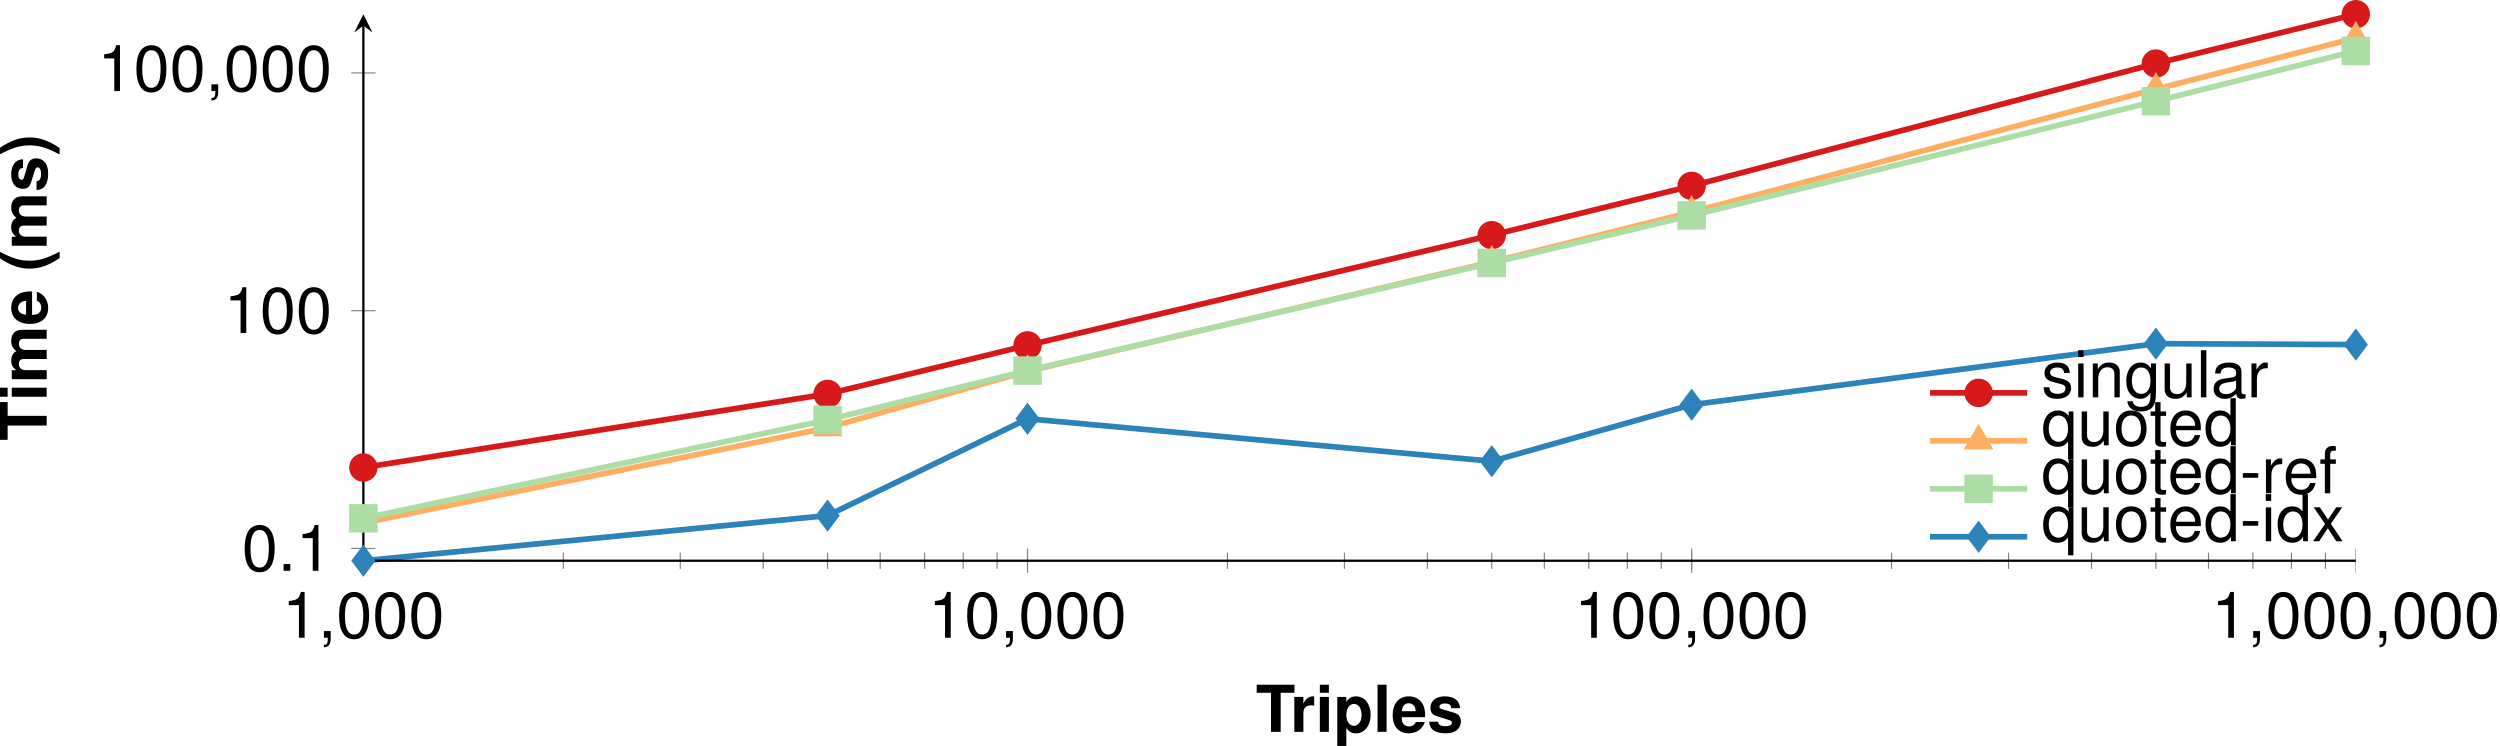 <?xml version='1.0' encoding='UTF-8'?>
<!-- This file was generated by dvisvgm 2.11.1 -->
<svg version='1.1' xmlns='http://www.w3.org/2000/svg' xmlns:xlink='http://www.w3.org/1999/xlink' width='437.526pt' height='130.54pt' viewBox='3.273 -133.623 437.526 130.54'>
<defs>
<clipPath id='clip1'>
<path d='M66.867 106.192H415.566V-272.808H66.867'/>
</clipPath>
<clipPath id='clip2'>
<path d='M-74.602-35.488V-131.129H557.031V-35.488'/>
</clipPath>
<path id='g1-40' d='M2.297-8.249C.996-6.291 .453-4.73 .453-2.998C.453-1.256 .996 .306 2.297 2.263H3.428C2.229-.068 1.844-1.335 1.844-2.998C1.844-4.65 2.229-5.94 3.428-8.249H2.297Z'/>
<path id='g1-41' d='M1.38 2.263C2.682 .306 3.225-1.256 3.225-2.987C3.225-4.73 2.682-6.291 1.38-8.249H.249C1.448-5.918 1.833-4.65 1.833-2.987C1.833-1.335 1.448-.045 .249 2.263H1.38Z'/>
<path id='g1-84' d='M4.356-6.834H6.766V-8.249H.158V-6.834H2.659V0H4.356V-6.834Z'/>
<path id='g1-101' d='M5.929-2.557C5.94-2.693 5.94-2.75 5.94-2.829C5.94-3.44 5.85-4.005 5.703-4.435C5.295-5.544 4.311-6.212 3.078-6.212C1.324-6.212 .249-4.945 .249-2.897C.249-.939 1.313 .26 3.044 .26C4.413 .26 5.522-.52 5.872-1.72H4.311C4.119-1.233 3.677-.95 3.1-.95C2.648-.95 2.286-1.143 2.059-1.482C1.912-1.709 1.856-1.98 1.833-2.557H5.929ZM1.856-3.609C1.957-4.537 2.354-5.001 3.055-5.001C3.451-5.001 3.813-4.809 4.039-4.492C4.187-4.266 4.254-4.028 4.288-3.609H1.856Z'/>
<path id='g1-105' d='M2.342-6.11H.758V0H2.342V-6.11ZM2.342-8.249H.758V-6.834H2.342V-8.249Z'/>
<path id='g1-108' d='M2.342-8.249H.758V0H2.342V-8.249Z'/>
<path id='g1-109' d='M.679-6.11V0H2.263V-3.666C2.263-4.413 2.67-4.865 3.349-4.865C3.881-4.865 4.209-4.56 4.209-4.073V0H5.793V-3.666C5.793-4.413 6.201-4.865 6.879-4.865C7.411-4.865 7.739-4.56 7.739-4.073V0H9.324V-4.322C9.324-5.51 8.599-6.212 7.377-6.212C6.608-6.212 6.065-5.94 5.59-5.307C5.295-5.884 4.684-6.212 3.926-6.212C3.225-6.212 2.772-5.974 2.252-5.352V-6.11H.679Z'/>
<path id='g1-112' d='M2.24-6.11H.656V2.467H2.24V-.724C2.625-.045 3.168 .272 3.938 .272C5.409 .272 6.495-1.109 6.495-2.965C6.495-3.824 6.246-4.684 5.839-5.25C5.431-5.827 4.673-6.212 3.938-6.212C3.168-6.212 2.625-5.884 2.24-5.205V-6.11ZM3.576-4.888C4.379-4.888 4.911-4.107 4.911-2.942C4.911-1.833 4.356-1.052 3.576-1.052C2.783-1.052 2.24-1.822 2.24-2.965S2.783-4.888 3.576-4.888Z'/>
<path id='g1-114' d='M.713-6.11V0H2.297V-3.247C2.297-4.175 2.761-4.639 3.689-4.639C3.858-4.639 3.972-4.628 4.187-4.594V-6.201C4.096-6.212 4.039-6.212 3.994-6.212C3.27-6.212 2.636-5.737 2.297-4.911V-6.11H.713Z'/>
<path id='g1-115' d='M5.714-4.141C5.691-5.431 4.696-6.212 3.055-6.212C1.505-6.212 .543-5.431 .543-4.175C.543-3.768 .668-3.417 .883-3.179C1.098-2.965 1.29-2.863 1.878-2.67L3.768-2.082C4.164-1.957 4.3-1.833 4.3-1.584C4.3-1.211 3.858-.984 3.123-.984C2.716-.984 2.387-1.064 2.184-1.199C2.014-1.324 1.946-1.448 1.878-1.776H.328C.373-.441 1.358 .26 3.213 .26C4.062 .26 4.707 .079 5.16-.283S5.884-1.211 5.884-1.81C5.884-2.602 5.488-3.112 4.684-3.349L2.682-3.926C2.24-4.062 2.127-4.153 2.127-4.402C2.127-4.741 2.489-4.967 3.044-4.967C3.802-4.967 4.175-4.696 4.187-4.141H5.714Z'/>
<path id='g3-44' d='M.984-1.177V0H1.663V.204C1.663 .984 1.516 1.211 .984 1.233V1.663C1.776 1.663 2.172 1.154 2.172 .181V-1.177H.984Z'/>
<path id='g3-45' d='M3.213-3.53H.52V-2.716H3.213V-3.53Z'/>
<path id='g3-46' d='M2.161-1.177H.984V0H2.161V-1.177Z'/>
<path id='g3-48' d='M3.112-8.022C2.365-8.022 1.686-7.694 1.267-7.14C.747-6.438 .487-5.363 .487-3.881C.487-1.177 1.392 .26 3.112 .26C4.809 .26 5.737-1.177 5.737-3.813C5.737-5.375 5.488-6.416 4.956-7.14C4.537-7.705 3.87-8.022 3.112-8.022ZM3.112-7.14C4.187-7.14 4.718-6.053 4.718-3.904C4.718-1.629 4.198-.566 3.089-.566C2.037-.566 1.505-1.675 1.505-3.87S2.037-7.14 3.112-7.14Z'/>
<path id='g3-49' d='M2.931-5.714V0H3.926V-8.022H3.27C2.919-6.789 2.693-6.619 1.154-6.427V-5.714H2.931Z'/>
<path id='g3-97' d='M6.053-.554C5.952-.532 5.906-.532 5.85-.532C5.522-.532 5.341-.702 5.341-.996V-4.481C5.341-5.533 4.571-6.099 3.112-6.099C2.252-6.099 1.539-5.85 1.143-5.409C.871-5.103 .758-4.764 .735-4.175H1.686C1.765-4.899 2.195-5.228 3.078-5.228C3.926-5.228 4.402-4.911 4.402-4.345V-4.096C4.402-3.7 4.164-3.53 3.417-3.44C2.082-3.27 1.878-3.225 1.516-3.078C.826-2.795 .475-2.263 .475-1.494C.475-.419 1.222 .26 2.421 .26C3.168 .26 3.768 0 4.435-.611C4.503-.011 4.798 .26 5.409 .26C5.601 .26 5.748 .238 6.053 .158V-.554ZM4.402-1.867C4.402-1.55 4.311-1.358 4.028-1.098C3.643-.747 3.179-.566 2.625-.566C1.89-.566 1.46-.917 1.46-1.516C1.46-2.139 1.878-2.455 2.885-2.602C3.881-2.738 4.085-2.783 4.402-2.931V-1.867Z'/>
<path id='g3-100' d='M5.601-8.249H4.662V-5.182C4.266-5.782 3.632-6.099 2.84-6.099C1.301-6.099 .294-4.865 .294-2.976C.294-.973 1.279 .26 2.874 .26C3.689 .26 4.254-.045 4.764-.781V0H5.601V-8.249ZM2.998-5.216C4.017-5.216 4.662-4.311 4.662-2.897C4.662-1.528 4.005-.622 3.01-.622C1.969-.622 1.279-1.539 1.279-2.919S1.969-5.216 2.998-5.216Z'/>
<path id='g3-101' d='M5.805-2.648C5.805-3.553 5.737-4.096 5.567-4.537C5.182-5.51 4.277-6.099 3.168-6.099C1.516-6.099 .453-4.831 .453-2.885S1.482 .26 3.146 .26C4.503 .26 5.442-.509 5.68-1.799H4.73C4.469-1.018 3.938-.611 3.179-.611C2.58-.611 2.071-.883 1.754-1.38C1.528-1.72 1.448-2.059 1.437-2.648H5.805ZM1.46-3.417C1.539-4.515 2.206-5.228 3.157-5.228C4.085-5.228 4.798-4.458 4.798-3.485C4.798-3.462 4.798-3.44 4.786-3.417H1.46Z'/>
<path id='g3-102' d='M2.919-5.929H1.935V-6.857C1.935-7.253 2.161-7.457 2.591-7.457C2.67-7.457 2.704-7.457 2.919-7.445V-8.226C2.704-8.271 2.58-8.283 2.387-8.283C1.516-8.283 .996-7.785 .996-6.936V-5.929H.204V-5.16H.996V0H1.935V-5.16H2.919V-5.929Z'/>
<path id='g3-103' d='M4.662-5.929V-5.069C4.187-5.771 3.609-6.099 2.851-6.099C1.346-6.099 .328-4.786 .328-2.863C.328-1.89 .588-1.098 1.075-.532C1.516-.034 2.15 .26 2.772 .26C3.519 .26 4.039-.057 4.571-.803V-.498C4.571 .306 4.469 .792 4.232 1.12C3.983 1.471 3.496 1.675 2.919 1.675C2.489 1.675 2.105 1.561 1.844 1.358C1.629 1.188 1.539 1.03 1.482 .679H.52C.622 1.799 1.494 2.467 2.885 2.467C3.768 2.467 4.526 2.184 4.911 1.709C5.363 1.165 5.533 .419 5.533-.973V-5.929H4.662ZM2.953-5.228C3.972-5.228 4.571-4.368 4.571-2.885C4.571-1.471 3.96-.611 2.965-.611C1.935-.611 1.313-1.482 1.313-2.919C1.313-4.345 1.946-5.228 2.953-5.228Z'/>
<path id='g3-105' d='M1.697-5.929H.758V0H1.697V-5.929ZM1.697-8.249H.747V-7.061H1.697V-8.249Z'/>
<path id='g3-108' d='M1.72-8.249H.769V0H1.72V-8.249Z'/>
<path id='g3-110' d='M.792-5.929V0H1.743V-3.27C1.743-4.481 2.376-5.273 3.349-5.273C4.096-5.273 4.571-4.82 4.571-4.107V0H5.51V-4.481C5.51-5.465 4.775-6.099 3.632-6.099C2.75-6.099 2.184-5.759 1.663-4.933V-5.929H.792Z'/>
<path id='g3-111' d='M3.078-6.099C1.414-6.099 .407-4.911 .407-2.919S1.403 .26 3.089 .26C4.752 .26 5.771-.928 5.771-2.874C5.771-4.922 4.786-6.099 3.078-6.099ZM3.089-5.228C4.153-5.228 4.786-4.356 4.786-2.885C4.786-1.494 4.13-.611 3.089-.611C2.037-.611 1.392-1.482 1.392-2.919C1.392-4.345 2.037-5.228 3.089-5.228Z'/>
<path id='g3-113' d='M5.601 2.467V-5.929H4.764V-5.137C4.322-5.759 3.655-6.099 2.874-6.099C1.313-6.099 .294-4.82 .294-2.851C.294-.928 1.267 .26 2.829 .26C3.655 .26 4.22-.034 4.662-.679V2.467H5.601ZM3.01-5.216C4.017-5.216 4.662-4.311 4.662-2.885C4.662-1.528 4.005-.622 3.01-.622C1.969-.622 1.279-1.539 1.279-2.919C1.279-4.288 1.969-5.216 3.01-5.216Z'/>
<path id='g3-114' d='M.781-5.929V0H1.731V-3.078C1.731-3.926 1.946-4.481 2.399-4.809C2.693-5.024 2.976-5.092 3.632-5.103V-6.065C3.474-6.087 3.394-6.099 3.27-6.099C2.659-6.099 2.195-5.737 1.652-4.854V-5.929H.781Z'/>
<path id='g3-115' d='M4.956-4.277C4.945-5.442 4.175-6.099 2.806-6.099C1.426-6.099 .532-5.386 .532-4.288C.532-3.361 1.007-2.919 2.41-2.58L3.293-2.365C3.949-2.206 4.209-1.969 4.209-1.539C4.209-.984 3.655-.611 2.829-.611C2.32-.611 1.89-.758 1.652-1.007C1.505-1.177 1.437-1.346 1.38-1.765H.385C.43-.396 1.199 .26 2.75 .26C4.243 .26 5.194-.475 5.194-1.618C5.194-2.501 4.696-2.987 3.519-3.27L2.614-3.485C1.844-3.666 1.516-3.915 1.516-4.334C1.516-4.877 2.003-5.228 2.772-5.228C3.53-5.228 3.938-4.899 3.96-4.277H4.956Z'/>
<path id='g3-116' d='M2.874-5.929H1.901V-7.558H.962V-5.929H.158V-5.16H.962V-.679C.962-.079 1.369 .26 2.105 .26C2.331 .26 2.557 .238 2.874 .181V-.611C2.75-.577 2.602-.566 2.421-.566C2.014-.566 1.901-.679 1.901-1.098V-5.16H2.874V-5.929Z'/>
<path id='g3-117' d='M5.454 0V-5.929H4.515V-2.568C4.515-1.358 3.881-.566 2.897-.566C2.15-.566 1.675-1.018 1.675-1.731V-5.929H.735V-1.358C.735-.373 1.471 .26 2.625 .26C3.496 .26 4.051-.045 4.605-.826V0H5.454Z'/>
<path id='g3-120' d='M3.304-3.066L5.295-5.929H4.232L2.806-3.779L1.38-5.929H.306L2.286-3.021L.192 0H1.267L2.772-2.274L4.254 0H5.352L3.304-3.066Z'/>
</defs>
<g id='page1'>
<path d='M66.867-51.801L148.109-64.68L183.098-73.184L264.344-92.465L299.332-101.09L380.574-122.5L415.566-131.129' stroke='#d7191c' fill='none' stroke-width='.996' stroke-miterlimit='10'/>
<path d='M66.867-42.105L148.109-58.77L183.098-68.652L264.344-87.777L299.332-96.512L380.574-118.027L415.566-126.981' stroke='#fdae61' fill='none' stroke-width='.996' stroke-miterlimit='10'/>
<path d='M66.867-42.91L148.109-60.137L183.098-68.769L264.344-87.602L299.332-95.922L380.574-115.914L415.566-124.711' stroke='#abdda4' fill='none' stroke-width='.996' stroke-miterlimit='10'/>
<path d='M66.867-35.488L148.109-43.395L183.098-60.336L264.344-52.898L299.332-62.793L380.574-73.481L415.566-73.316' stroke='#2b83ba' fill='none' stroke-width='.996' stroke-miterlimit='10'/>
<path d='M66.867-34.07V-36.906M101.855-34.07V-36.906M122.324-34.07V-36.906M136.844-34.07V-36.906M148.109-34.07V-36.906M157.312-34.07V-36.906M165.094-34.07V-36.906M171.836-34.07V-36.906M177.781-34.07V-36.906M183.098-34.07V-36.906M218.09-34.07V-36.906M238.559-34.07V-36.906M253.078-34.07V-36.906M264.344-34.07V-36.906M273.547-34.07V-36.906M281.328-34.07V-36.906M288.066-34.07V-36.906M294.012-34.07V-36.906M299.332-34.07V-36.906M334.32-34.07V-36.906M354.789-34.07V-36.906M369.312-34.07V-36.906M380.574-34.07V-36.906M389.781-34.07V-36.906M397.559-34.07V-36.906M404.301-34.07V-36.906M410.246-34.07V-36.906' stroke='#808080' fill='none' stroke-width='.199' stroke-miterlimit='10' clip-path='url(#clip1)'/>
<path d='M66.867-33.363V-37.613M183.098-33.363V-37.613M299.332-33.363V-37.613M415.566-33.363V-37.613' stroke='#808080' fill='none' stroke-width='.199' stroke-miterlimit='10' clip-path='url(#clip1)'/>
<path d='M64.746-37.637H68.988M64.746-79.246H68.988M64.746-120.856H68.988' stroke='#808080' fill='none' stroke-width='.199' stroke-miterlimit='10' clip-path='url(#clip2)'/>
<path d='M66.867-35.488H415.566' stroke='#000' fill='none' stroke-width='.399' stroke-miterlimit='10'/>
<path d='M66.867-35.488V-129.137' stroke='#000' fill='none' stroke-width='.399' stroke-miterlimit='10'/>
<path d='M66.867-131.129L65.273-127.941L66.867-129.137L68.461-127.941'/>
<g transform='matrix(1 0 0 1 267.627 64.988)'>
<use x='-214.968' y='-86.996' xlink:href='#g3-49'/>
<use x='-208.653' y='-86.996' xlink:href='#g3-44'/>
<use x='-205.496' y='-86.996' xlink:href='#g3-48'/>
<use x='-199.181' y='-86.996' xlink:href='#g3-48'/>
<use x='-192.867' y='-86.996' xlink:href='#g3-48'/>
</g>
<g transform='matrix(1 0 0 1 380.702 64.988)'>
<use x='-214.968' y='-86.996' xlink:href='#g3-49'/>
<use x='-208.653' y='-86.996' xlink:href='#g3-48'/>
<use x='-202.339' y='-86.996' xlink:href='#g3-44'/>
<use x='-199.181' y='-86.996' xlink:href='#g3-48'/>
<use x='-192.867' y='-86.996' xlink:href='#g3-48'/>
<use x='-186.552' y='-86.996' xlink:href='#g3-48'/>
</g>
<g transform='matrix(1 0 0 1 493.778 64.988)'>
<use x='-214.968' y='-86.996' xlink:href='#g3-49'/>
<use x='-208.653' y='-86.996' xlink:href='#g3-48'/>
<use x='-202.339' y='-86.996' xlink:href='#g3-48'/>
<use x='-196.024' y='-86.996' xlink:href='#g3-44'/>
<use x='-192.867' y='-86.996' xlink:href='#g3-48'/>
<use x='-186.552' y='-86.996' xlink:href='#g3-48'/>
<use x='-180.237' y='-86.996' xlink:href='#g3-48'/>
</g>
<g transform='matrix(1 0 0 1 605.274 64.988)'>
<use x='-214.968' y='-86.996' xlink:href='#g3-49'/>
<use x='-208.653' y='-86.996' xlink:href='#g3-44'/>
<use x='-205.496' y='-86.996' xlink:href='#g3-48'/>
<use x='-199.181' y='-86.996' xlink:href='#g3-48'/>
<use x='-192.867' y='-86.996' xlink:href='#g3-48'/>
<use x='-186.552' y='-86.996' xlink:href='#g3-44'/>
<use x='-183.395' y='-86.996' xlink:href='#g3-48'/>
<use x='-177.08' y='-86.996' xlink:href='#g3-48'/>
<use x='-170.766' y='-86.996' xlink:href='#g3-48'/>
</g>
<g transform='matrix(1 0 0 1 260.573 53.266)'>
<use x='-214.968' y='-86.996' xlink:href='#g3-48'/>
<use x='-208.653' y='-86.996' xlink:href='#g3-46'/>
<use x='-205.496' y='-86.996' xlink:href='#g3-49'/>
</g>
<g transform='matrix(1 0 0 1 257.415 11.656)'>
<use x='-214.968' y='-86.996' xlink:href='#g3-49'/>
<use x='-208.653' y='-86.996' xlink:href='#g3-48'/>
<use x='-202.339' y='-86.996' xlink:href='#g3-48'/>
</g>
<g transform='matrix(1 0 0 1 235.314 -30.695)'>
<use x='-214.968' y='-86.996' xlink:href='#g3-49'/>
<use x='-208.653' y='-86.996' xlink:href='#g3-48'/>
<use x='-202.339' y='-86.996' xlink:href='#g3-48'/>
<use x='-196.024' y='-86.996' xlink:href='#g3-44'/>
<use x='-192.867' y='-86.996' xlink:href='#g3-48'/>
<use x='-186.552' y='-86.996' xlink:href='#g3-48'/>
<use x='-180.237' y='-86.996' xlink:href='#g3-48'/>
</g>
<path d='M68.859-51.801C68.859-52.902 67.969-53.793 66.867-53.793C65.766-53.793 64.875-52.902 64.875-51.801C64.875-50.699 65.766-49.809 66.867-49.809C67.969-49.809 68.859-50.699 68.859-51.801Z' fill='#d7191c'/>
<path d='M68.859-51.801C68.859-52.902 67.969-53.793 66.867-53.793C65.766-53.793 64.875-52.902 64.875-51.801C64.875-50.699 65.766-49.809 66.867-49.809C67.969-49.809 68.859-50.699 68.859-51.801Z' stroke='#d7191c' fill='none' stroke-width='.996' stroke-miterlimit='10'/>
<path d='M150.102-64.68C150.102-65.781 149.211-66.676 148.109-66.676C147.008-66.676 146.117-65.781 146.117-64.68C146.117-63.582 147.008-62.688 148.109-62.688C149.211-62.688 150.102-63.582 150.102-64.68Z' fill='#d7191c'/>
<path d='M150.102-64.68C150.102-65.781 149.211-66.676 148.109-66.676C147.008-66.676 146.117-65.781 146.117-64.68C146.117-63.582 147.008-62.688 148.109-62.688C149.211-62.688 150.102-63.582 150.102-64.68Z' stroke='#d7191c' fill='none' stroke-width='.996' stroke-miterlimit='10'/>
<path d='M185.094-73.184C185.094-74.285 184.199-75.176 183.098-75.176C182-75.176 181.105-74.285 181.105-73.184S182-71.191 183.098-71.191C184.199-71.191 185.094-72.082 185.094-73.184Z' fill='#d7191c'/>
<path d='M185.094-73.184C185.094-74.285 184.199-75.176 183.098-75.176C182-75.176 181.105-74.285 181.105-73.184S182-71.191 183.098-71.191C184.199-71.191 185.094-72.082 185.094-73.184Z' stroke='#d7191c' fill='none' stroke-width='.996' stroke-miterlimit='10'/>
<path d='M266.336-92.465C266.336-93.566 265.441-94.457 264.344-94.457C263.242-94.457 262.348-93.566 262.348-92.465C262.348-91.363 263.242-90.473 264.344-90.473C265.441-90.473 266.336-91.363 266.336-92.465Z' fill='#d7191c'/>
<path d='M266.336-92.465C266.336-93.566 265.441-94.457 264.344-94.457C263.242-94.457 262.348-93.566 262.348-92.465C262.348-91.363 263.242-90.473 264.344-90.473C265.441-90.473 266.336-91.363 266.336-92.465Z' stroke='#d7191c' fill='none' stroke-width='.996' stroke-miterlimit='10'/>
<path d='M301.324-101.09C301.324-102.191 300.434-103.082 299.332-103.082S297.34-102.191 297.34-101.09C297.34-99.988 298.23-99.098 299.332-99.098S301.324-99.988 301.324-101.09Z' fill='#d7191c'/>
<path d='M301.324-101.09C301.324-102.191 300.434-103.082 299.332-103.082S297.34-102.191 297.34-101.09C297.34-99.988 298.23-99.098 299.332-99.098S301.324-99.988 301.324-101.09Z' stroke='#d7191c' fill='none' stroke-width='.996' stroke-miterlimit='10'/>
<path d='M382.566-122.5C382.566-123.598 381.676-124.492 380.574-124.492C379.473-124.492 378.582-123.598 378.582-122.5C378.582-121.398 379.473-120.508 380.574-120.508C381.676-120.508 382.566-121.398 382.566-122.5Z' fill='#d7191c'/>
<path d='M382.566-122.5C382.566-123.598 381.676-124.492 380.574-124.492C379.473-124.492 378.582-123.598 378.582-122.5C378.582-121.398 379.473-120.508 380.574-120.508C381.676-120.508 382.566-121.398 382.566-122.5Z' stroke='#d7191c' fill='none' stroke-width='.996' stroke-miterlimit='10'/>
<path d='M417.559-131.129C417.559-132.231 416.664-133.125 415.566-133.125C414.465-133.125 413.574-132.231 413.574-131.129C413.574-130.031 414.465-129.137 415.566-129.137C416.664-129.137 417.559-130.031 417.559-131.129Z' fill='#d7191c'/>
<path d='M417.559-131.129C417.559-132.231 416.664-133.125 415.566-133.125C414.465-133.125 413.574-132.231 413.574-131.129C413.574-130.031 414.465-129.137 415.566-129.137C416.664-129.137 417.559-130.031 417.559-131.129Z' stroke='#d7191c' fill='none' stroke-width='.996' stroke-miterlimit='10'/>
<path d='M66.867-44.098L68.594-41.109H65.141Z' fill='#fdae61'/>
<path d='M66.867-44.098L68.594-41.109H65.141Z' stroke='#fdae61' fill='none' stroke-width='.996' stroke-miterlimit='10'/>
<path d='M148.109-60.766L149.836-57.773H146.383Z' fill='#fdae61'/>
<path d='M148.109-60.766L149.836-57.773H146.383Z' stroke='#fdae61' fill='none' stroke-width='.996' stroke-miterlimit='10'/>
<path d='M183.098-70.644L184.824-67.656H181.375Z' fill='#fdae61'/>
<path d='M183.098-70.644L184.824-67.656H181.375Z' stroke='#fdae61' fill='none' stroke-width='.996' stroke-miterlimit='10'/>
<path d='M264.344-89.769L266.066-86.781H262.617Z' fill='#fdae61'/>
<path d='M264.344-89.769L266.066-86.781H262.617Z' stroke='#fdae61' fill='none' stroke-width='.996' stroke-miterlimit='10'/>
<path d='M299.332-98.504L301.059-95.516H297.605Z' fill='#fdae61'/>
<path d='M299.332-98.504L301.059-95.516H297.605Z' stroke='#fdae61' fill='none' stroke-width='.996' stroke-miterlimit='10'/>
<path d='M380.574-120.019L382.301-117.031H378.848Z' fill='#fdae61'/>
<path d='M380.574-120.019L382.301-117.031H378.848Z' stroke='#fdae61' fill='none' stroke-width='.996' stroke-miterlimit='10'/>
<path d='M415.566-128.973L417.289-125.984H413.84Z' fill='#fdae61'/>
<path d='M415.566-128.973L417.289-125.984H413.84Z' stroke='#fdae61' fill='none' stroke-width='.996' stroke-miterlimit='10'/>
<path d='M64.875-40.918H68.859V-44.902H64.875Z' fill='#abdda4'/>
<path d='M64.875-40.918H68.859V-44.902H64.875Z' stroke='#abdda4' fill='none' stroke-width='.996' stroke-miterlimit='10'/>
<path d='M146.117-58.145H150.102V-62.129H146.117Z' fill='#abdda4'/>
<path d='M146.117-58.145H150.102V-62.129H146.117Z' stroke='#abdda4' fill='none' stroke-width='.996' stroke-miterlimit='10'/>
<path d='M181.105-66.777H185.094V-70.762H181.105Z' fill='#abdda4'/>
<path d='M181.105-66.777H185.094V-70.762H181.105Z' stroke='#abdda4' fill='none' stroke-width='.996' stroke-miterlimit='10'/>
<path d='M262.348-85.609H266.336V-89.594H262.348Z' fill='#abdda4'/>
<path d='M262.348-85.609H266.336V-89.594H262.348Z' stroke='#abdda4' fill='none' stroke-width='.996' stroke-miterlimit='10'/>
<path d='M297.34-93.93H301.324V-97.914H297.34Z' fill='#abdda4'/>
<path d='M297.34-93.93H301.324V-97.914H297.34Z' stroke='#abdda4' fill='none' stroke-width='.996' stroke-miterlimit='10'/>
<path d='M378.582-113.922H382.566V-117.906H378.582Z' fill='#abdda4'/>
<path d='M378.582-113.922H382.566V-117.906H378.582Z' stroke='#abdda4' fill='none' stroke-width='.996' stroke-miterlimit='10'/>
<path d='M413.574-122.715H417.559V-126.703H413.574Z' fill='#abdda4'/>
<path d='M413.574-122.715H417.559V-126.703H413.574Z' stroke='#abdda4' fill='none' stroke-width='.996' stroke-miterlimit='10'/>
<path d='M66.867-37.48L68.359-35.488L66.867-33.496L65.371-35.488Z' fill='#2b83ba'/>
<path d='M66.867-37.48L68.359-35.488L66.867-33.496L65.371-35.488Z' stroke='#2b83ba' fill='none' stroke-width='.996' stroke-miterlimit='10'/>
<path d='M148.109-45.387L149.605-43.395L148.109-41.398L146.613-43.395Z' fill='#2b83ba'/>
<path d='M148.109-45.387L149.605-43.395L148.109-41.398L146.613-43.395Z' stroke='#2b83ba' fill='none' stroke-width='.996' stroke-miterlimit='10'/>
<path d='M183.098-62.328L184.594-60.336L183.098-58.344L181.605-60.336Z' fill='#2b83ba'/>
<path d='M183.098-62.328L184.594-60.336L183.098-58.344L181.605-60.336Z' stroke='#2b83ba' fill='none' stroke-width='.996' stroke-miterlimit='10'/>
<path d='M264.344-54.891L265.836-52.898L264.344-50.906L262.848-52.898Z' fill='#2b83ba'/>
<path d='M264.344-54.891L265.836-52.898L264.344-50.906L262.848-52.898Z' stroke='#2b83ba' fill='none' stroke-width='.996' stroke-miterlimit='10'/>
<path d='M299.332-64.785L300.828-62.793L299.332-60.797L297.836-62.793Z' fill='#2b83ba'/>
<path d='M299.332-64.785L300.828-62.793L299.332-60.797L297.836-62.793Z' stroke='#2b83ba' fill='none' stroke-width='.996' stroke-miterlimit='10'/>
<path d='M380.574-75.473L382.07-73.481L380.574-71.488L379.082-73.481Z' fill='#2b83ba'/>
<path d='M380.574-75.473L382.07-73.481L380.574-71.488L379.082-73.481Z' stroke='#2b83ba' fill='none' stroke-width='.996' stroke-miterlimit='10'/>
<path d='M415.566-75.309L417.059-73.316L415.566-71.324L414.07-73.316Z' fill='#2b83ba'/>
<path d='M415.566-75.309L417.059-73.316L415.566-71.324L414.07-73.316Z' stroke='#2b83ba' fill='none' stroke-width='.996' stroke-miterlimit='10'/>
<g transform='matrix(1 0 0 1 438.018 81.452)'>
<use x='-214.968' y='-86.996' xlink:href='#g1-84'/>
<use x='-208.937' y='-86.996' xlink:href='#g1-114'/>
<use x='-204.519' y='-86.996' xlink:href='#g1-105'/>
<use x='-201.362' y='-86.996' xlink:href='#g1-112'/>
<use x='-194.423' y='-86.996' xlink:href='#g1-108'/>
<use x='-191.265' y='-86.996' xlink:href='#g1-101'/>
<use x='-184.951' y='-86.996' xlink:href='#g1-115'/>
</g>
<g transform='matrix(0 -1 1 0 98.439 -271.457)'>
<use x='-214.968' y='-86.996' xlink:href='#g1-84'/>
<use x='-208.029' y='-86.996' xlink:href='#g1-105'/>
<use x='-204.871' y='-86.996' xlink:href='#g1-109'/>
<use x='-194.775' y='-86.996' xlink:href='#g1-101'/>
<use x='-185.303' y='-86.996' xlink:href='#g1-40'/>
<use x='-181.521' y='-86.996' xlink:href='#g1-109'/>
<use x='-171.424' y='-86.996' xlink:href='#g1-115'/>
<use x='-165.11' y='-86.996' xlink:href='#g1-41'/>
</g>
<path d='M341.047-64.867H349.551H358.055' stroke='#d7191c' fill='none' stroke-width='.996' stroke-miterlimit='10'/>
<path d='M351.543-64.867C351.543-65.965 350.652-66.859 349.551-66.859C348.449-66.859 347.559-65.965 347.559-64.867C347.559-63.766 348.449-62.871 349.551-62.871C350.652-62.871 351.543-63.766 351.543-64.867Z' fill='#d7191c'/>
<path d='M351.543-64.867C351.543-65.965 350.652-66.859 349.551-66.859C348.449-66.859 347.559-65.965 347.559-64.867C347.559-63.766 348.449-62.871 349.551-62.871C350.652-62.871 351.543-63.766 351.543-64.867Z' stroke='#d7191c' fill='none' stroke-width='.996' stroke-miterlimit='10'/>
<g transform='matrix(1 0 0 1 557.508 48.096)'>
<use x='-196.964' y='-112.177' xlink:href='#g3-115'/>
<use x='-191.285' y='-112.177' xlink:href='#g3-105'/>
<use x='-188.764' y='-112.177' xlink:href='#g3-110'/>
<use x='-182.449' y='-112.177' xlink:href='#g3-103'/>
<use x='-176.134' y='-112.177' xlink:href='#g3-117'/>
<use x='-169.82' y='-112.177' xlink:href='#g3-108'/>
<use x='-167.298' y='-112.177' xlink:href='#g3-97'/>
<use x='-160.984' y='-112.177' xlink:href='#g3-114'/>
</g>
<path d='M341.047-56.473H349.551H358.055' stroke='#fdae61' fill='none' stroke-width='.996' stroke-miterlimit='10'/>
<path d='M349.551-58.465L351.277-55.477H347.824Z' fill='#fdae61'/>
<path d='M349.551-58.465L351.277-55.477H347.824Z' stroke='#fdae61' fill='none' stroke-width='.996' stroke-miterlimit='10'/>
<g transform='matrix(1 0 0 1 557.508 48.096)'>
<use x='-196.964' y='-103.783' xlink:href='#g3-113'/>
<use x='-190.649' y='-103.783' xlink:href='#g3-117'/>
<use x='-184.334' y='-103.783' xlink:href='#g3-111'/>
<use x='-178.02' y='-103.783' xlink:href='#g3-116'/>
<use x='-174.862' y='-103.783' xlink:href='#g3-101'/>
<use x='-168.548' y='-103.783' xlink:href='#g3-100'/>
</g>
<path d='M341.047-48.078H349.551H358.055' stroke='#abdda4' fill='none' stroke-width='.996' stroke-miterlimit='10'/>
<path d='M347.559-46.086H351.543V-50.07H347.559Z' fill='#abdda4'/>
<path d='M347.559-46.086H351.543V-50.07H347.559Z' stroke='#abdda4' fill='none' stroke-width='.996' stroke-miterlimit='10'/>
<g transform='matrix(1 0 0 1 557.508 48.096)'>
<use x='-196.964' y='-95.39' xlink:href='#g3-113'/>
<use x='-190.649' y='-95.39' xlink:href='#g3-117'/>
<use x='-184.334' y='-95.39' xlink:href='#g3-111'/>
<use x='-178.02' y='-95.39' xlink:href='#g3-116'/>
<use x='-174.862' y='-95.39' xlink:href='#g3-101'/>
<use x='-168.548' y='-95.39' xlink:href='#g3-100'/>
<use x='-162.233' y='-95.39' xlink:href='#g3-45'/>
<use x='-158.451' y='-95.39' xlink:href='#g3-114'/>
<use x='-154.669' y='-95.39' xlink:href='#g3-101'/>
<use x='-148.355' y='-95.39' xlink:href='#g3-102'/>
</g>
<path d='M341.047-39.684H349.551H358.055' stroke='#2b83ba' fill='none' stroke-width='.996' stroke-miterlimit='10'/>
<path d='M349.551-41.676L351.043-39.684L349.551-37.691L348.055-39.684Z' fill='#2b83ba'/>
<path d='M349.551-41.676L351.043-39.684L349.551-37.691L348.055-39.684Z' stroke='#2b83ba' fill='none' stroke-width='.996' stroke-miterlimit='10'/>
<g transform='matrix(1 0 0 1 557.508 48.096)'>
<use x='-196.964' y='-86.996' xlink:href='#g3-113'/>
<use x='-190.649' y='-86.996' xlink:href='#g3-117'/>
<use x='-184.334' y='-86.996' xlink:href='#g3-111'/>
<use x='-178.02' y='-86.996' xlink:href='#g3-116'/>
<use x='-174.862' y='-86.996' xlink:href='#g3-101'/>
<use x='-168.548' y='-86.996' xlink:href='#g3-100'/>
<use x='-162.233' y='-86.996' xlink:href='#g3-45'/>
<use x='-158.451' y='-86.996' xlink:href='#g3-105'/>
<use x='-155.93' y='-86.996' xlink:href='#g3-100'/>
<use x='-149.615' y='-86.996' xlink:href='#g3-120'/>
</g>
</g>
</svg>